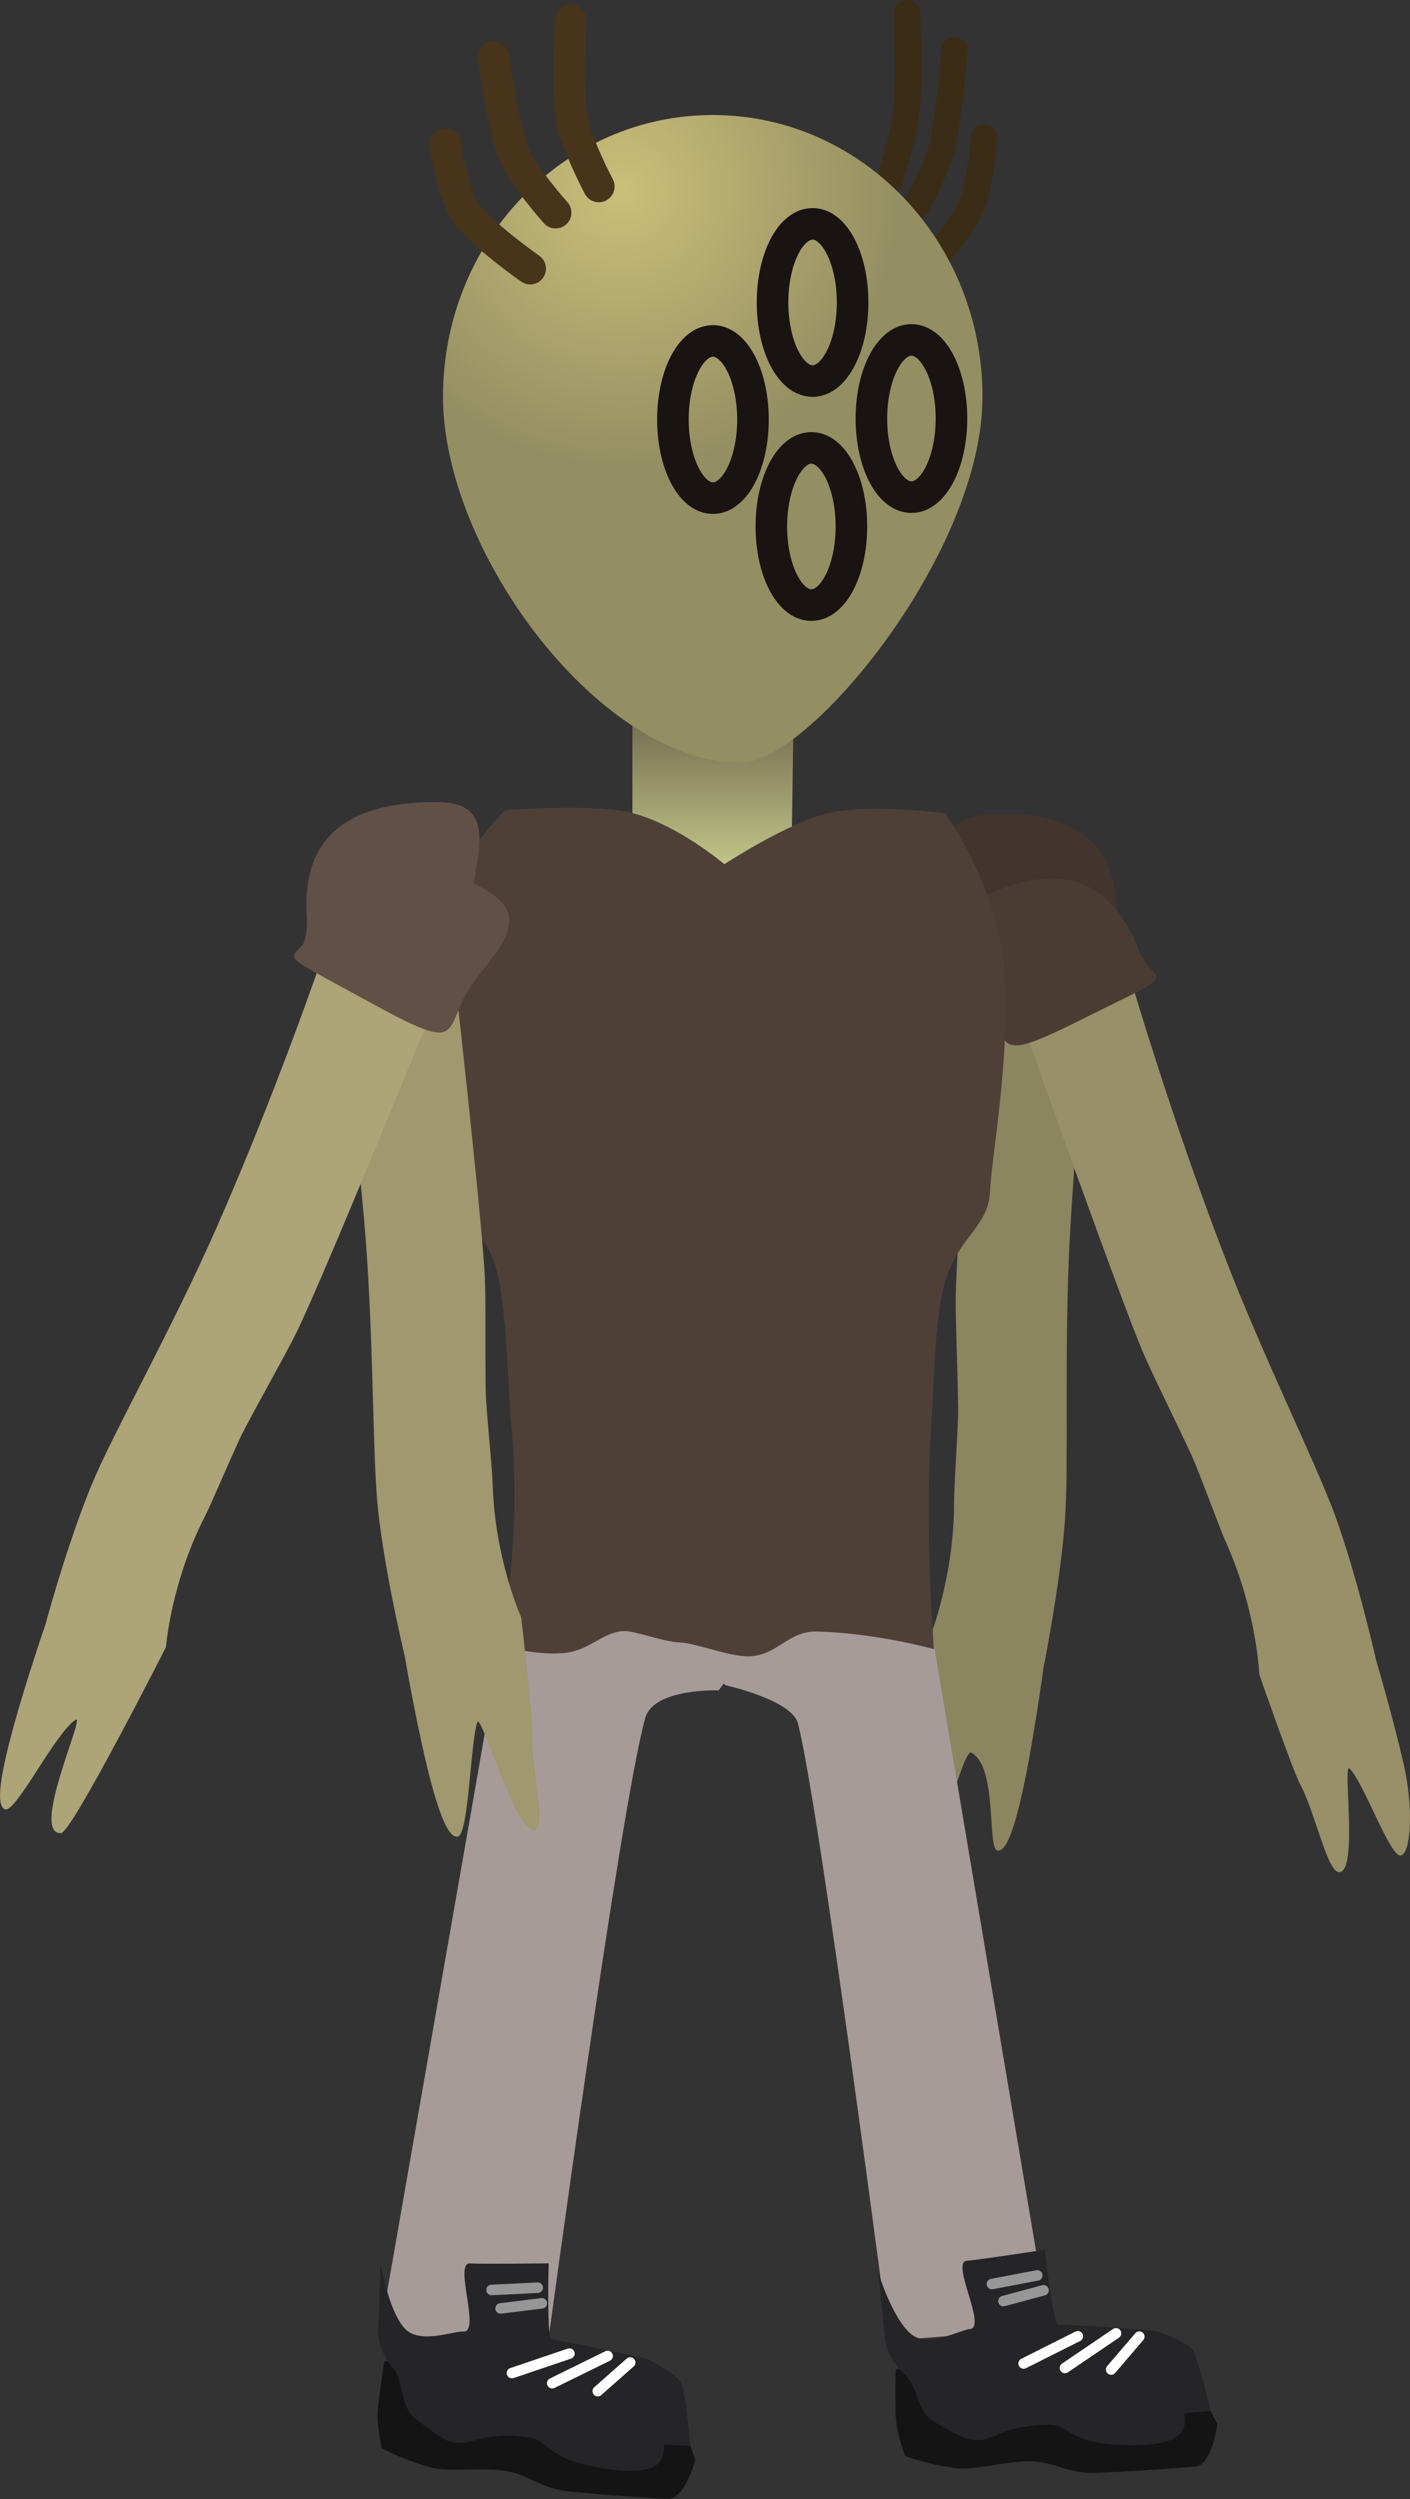 <svg version="1.1" xmlns="http://www.w3.org/2000/svg" xmlns:xlink="http://www.w3.org/1999/xlink" width="66.99" height="118.733" viewBox="0,0,66.99,118.733"><rect x="0" y="0" width="66.99" height="118.733" fill="#333333" stroke="none"/><defs><linearGradient x1="239.748" y1="149.415" x2="239.748" y2="156.266" gradientUnits="userSpaceOnUse" id="color-1"><stop offset="0" stop-color="#736b4f"/><stop offset="1" stop-color="#bec286"/></linearGradient><radialGradient cx="235.454" cy="124.478" r="13.118" gradientUnits="userSpaceOnUse" id="color-2"><stop offset="0" stop-color="#ccbe7a"/><stop offset="1" stop-color="#948f62"/></radialGradient></defs><g transform="translate(-205.874,-115.409)"><g data-paper-data="{&quot;isPaintingLayer&quot;:true}" fill-rule="nonzero" stroke-linejoin="miter" stroke-miterlimit="10" stroke-dasharray="" stroke-dashoffset="0" style="mix-blend-mode: normal"><g><path d="M223.895,226.428l5.842,-33.412c0,0 6.878,-1.76 9.938,-1.569c3.622,0.225 0.342,4.273 0.342,4.273c0,0 -3.092,-0.104 -3.486,1.31c-1.206,4.325 -4.649,29.894 -4.649,29.894z" fill="#a69b98" stroke="#000000" stroke-width="0" stroke-linecap="butt"/><path d="M238.912,232.279c0,0 -0.505,1.913 -1.331,1.861c-0.592,-0.037 -2.64,-0.15 -4.691,-0.358c-1.247,-0.127 -1.86,-0.735 -2.783,-0.935c-1.162,-0.252 -2.947,0.038 -3.782,-0.206c-1.54,-0.449 -2.322,-0.924 -2.322,-0.924c0,0 -0.205,-1.04 -0.187,-1.6c0.025,-0.755 0.321,-2.522 0.321,-2.522c0,0 5.93,0.249 8.228,0.592c1.36,0.203 4.192,0.908 4.192,0.908c0,0 1.419,0.705 1.605,1.145c0.229,0.538 0.748,2.039 0.748,2.039z" data-paper-data="{&quot;index&quot;:null}" fill="#141415" stroke="#000000" stroke-width="0" stroke-linecap="butt"/><path d="M238.681,231.629c0,0 -0.385,-0.024 -1.21,-0.075c-0.248,-0.015 0.602,1.642 -2.696,1.168c-3.114,-0.448 -2.697,-1.358 -3.795,-1.507c-2.294,-0.311 -2.62,0.433 -3.608,0.219c-0.344,-0.075 -0.505,-0.146 -1.721,-1.079c-0.837,-0.642 -0.556,-1.789 -1.115,-2.453c-0.818,-0.97 -0.69,-1.932 -0.69,-1.932l0.113,-3.047c0,0 0.349,2.233 1.135,3.108c0.703,0.783 2.314,0.125 2.796,0.155c0.845,0.052 -0.485,-3.304 0.322,-3.236c0.434,0.037 3.73,-0.003 3.73,-0.003c0,0 -0.099,3.581 0.132,3.615c1.36,0.203 4.555,0.931 4.555,0.931c0,0 1.419,0.705 1.605,1.145c0.229,0.538 0.446,2.992 0.446,2.992z" data-paper-data="{&quot;index&quot;:null}" fill="#252527" stroke="#000000" stroke-width="0" stroke-linecap="butt"/><path d="M232.928,227.234l-2.73,0.924" data-paper-data="{&quot;index&quot;:null}" fill="none" stroke="#ffffff" stroke-width="0.5" stroke-linecap="round"/><path d="M232.111,228.641l2.632,-1.294" data-paper-data="{&quot;index&quot;:null}" fill="none" stroke="#ffffff" stroke-width="0.5" stroke-linecap="round"/><path d="M235.817,227.656l-1.543,1.362" data-paper-data="{&quot;index&quot;:null}" fill="none" stroke="#ffffff" stroke-width="0.5" stroke-linecap="round"/><path d="M231.421,224.103l-2.193,0.107" data-paper-data="{&quot;index&quot;:null}" fill="none" stroke="#969696" stroke-width="0.5" stroke-linecap="round"/><path d="M229.659,225.087l1.959,-0.243" data-paper-data="{&quot;index&quot;:null}" fill="none" stroke="#969696" stroke-width="0.5" stroke-linecap="round"/></g><g stroke="#000000" stroke-width="0" stroke-linecap="butt"><path d="M253.265,203.332c-0.504,-0.1 0.015,-3.954 -1.233,-4.646c-0.429,-0.238 -1.478,4.931 -2.323,4.514c-0.502,-0.248 0.135,-3.098 0.02,-4.54c-0.056,-0.703 0.354,-5.537 0.354,-5.537c0,0 1.125,-2.831 1.12,-6.346c-0.001,-0.845 0.204,-3.595 0.193,-4.463c-0.025,-2.055 -0.131,-4.094 -0.113,-5.354c0.039,-2.709 1.073,-15.63 1.073,-15.63l5.616,-0.669c0,0 -0.89,6.521 -1.268,13.499c-0.284,5.249 -0.04,10.884 -0.233,13.488c-0.229,3.083 -1.019,6.999 -1.019,6.999c0,0 -0.373,2.766 -0.827,5.069c-0.409,2.072 -0.874,3.713 -1.36,3.617z" data-paper-data="{&quot;index&quot;:null}" fill="#8b8560"/><path d="M252.789,154.109c5.95,-0.372 6.195,3.22 6.133,5.191c-0.062,1.971 1.781,1.655 -3.672,1.971c-4.61,0.267 -3.944,-0.065 -3.882,-2.036c0.062,-1.971 -1.678,-4.932 1.421,-5.125z" data-paper-data="{&quot;index&quot;:null}" fill="#42352d"/></g><g stroke="#000000" stroke-width="0" stroke-linecap="butt"><path d="M272.43,203.567c-0.503,0.106 -1.758,-3.449 -2.432,-4.128c-0.361,-0.363 0.434,4.971 -0.512,4.92c-0.561,-0.03 -1.143,-2.891 -1.839,-4.168c-0.339,-0.622 -1.94,-5.212 -1.94,-5.212c0,0 -0.127,-3.035 -1.57,-6.253c-0.347,-0.774 -1.284,-3.373 -1.649,-4.165c-0.864,-1.873 -1.795,-3.7 -2.293,-4.861c-1.072,-2.498 -5.41,-14.741 -5.41,-14.741l4.872,-2.816c0,0 1.852,6.324 4.36,12.864c1.887,4.92 4.415,9.987 5.304,12.449c1.052,2.914 1.929,6.812 1.929,6.812c0,0 0.79,2.68 1.316,4.968c0.473,2.059 0.349,4.227 -0.136,4.329z" data-paper-data="{&quot;index&quot;:null}" fill="#979068"/><path d="M252.228,158.177c5.3,-2.675 6.994,0.519 7.743,2.349c0.749,1.83 2.309,0.817 -2.559,3.247c-4.114,2.054 -3.64,1.488 -4.39,-0.343c-0.749,-1.83 -3.555,-3.86 -0.795,-5.253z" data-paper-data="{&quot;index&quot;:null}" fill="#4a3c33"/></g><g><path d="M239.405,191.292c3.618,-0.28 10.687,1.362 10.687,1.362l5.624,33.376l-7.617,0.59c0,0 -3.294,-25.36 -4.313,-29.325c-0.289,-1.124 -3.448,-1.818 -3.448,-1.818c0,0 -3.99,-3.948 -0.932,-4.185z" fill="#a69b98" stroke="#000000" stroke-width="0" stroke-linecap="butt"/><path d="M262.651,232.604c-0.591,0.046 -2.635,0.218 -4.696,0.296c-1.253,0.048 -1.944,-0.469 -2.886,-0.54c-1.185,-0.089 -2.913,0.447 -3.774,0.321c-1.587,-0.231 -2.428,-0.592 -2.428,-0.592c0,0 -0.347,-1.002 -0.407,-1.559c-0.08,-0.751 -0.032,-2.542 -0.032,-2.542c0,0 5.907,-0.577 8.231,-0.556c1.375,0.012 4.278,0.318 4.278,0.318c0,0 1.503,0.501 1.749,0.911c0.301,0.501 1.024,1.915 1.024,1.915c0,0 -0.235,1.964 -1.059,2.028z" data-paper-data="{&quot;index&quot;:null}" fill="#141415" stroke="#000000" stroke-width="0" stroke-linecap="butt"/><path d="M262.182,230.058c-0.247,0.019 0.824,1.543 -2.507,1.531c-3.146,-0.011 -2.86,-0.97 -3.967,-0.966c-2.315,0.01 -2.534,0.793 -3.543,0.718c-0.351,-0.026 -0.52,-0.075 -1.854,-0.83c-0.918,-0.519 -0.799,-1.695 -1.445,-2.275c-0.944,-0.847 -0.952,-1.818 -0.952,-1.818l-0.311,-3.033c0,0 0.655,2.163 1.555,2.92c0.805,0.677 2.309,-0.197 2.791,-0.235c0.844,-0.066 -0.939,-3.205 -0.13,-3.249c0.435,-0.024 3.694,-0.521 3.694,-0.521c0,0 0.399,3.56 0.633,3.562c1.375,0.012 4.641,0.29 4.641,0.29c0,0 1.503,0.501 1.749,0.911c0.301,0.501 0.857,2.901 0.857,2.901c0,0 -0.385,0.03 -1.209,0.094z" data-paper-data="{&quot;index&quot;:null}" fill="#252527" stroke="#000000" stroke-width="0" stroke-linecap="butt"/><path d="M257.083,226.41l-2.576,1.294" fill="none" stroke="#ffffff" stroke-width="0.5" stroke-linecap="round"/><path d="M256.47,227.917l2.427,-1.647" fill="none" stroke="#ffffff" stroke-width="0.5" stroke-linecap="round"/><path d="M258.665,227.991l1.338,-1.563" fill="none" stroke="#ffffff" stroke-width="0.5" stroke-linecap="round"/><path d="M252.999,223.929l2.157,-0.41" fill="none" stroke="#969696" stroke-width="0.5" stroke-linecap="round"/><path d="M253.548,224.738l1.906,-0.512" fill="none" stroke="#969696" stroke-width="0.5" stroke-linecap="round"/></g><path d="M235.92,157.065v-7.65h7.656l-0.114,7.878z" fill="url(#color-1)" stroke="#000000" stroke-width="0" stroke-linecap="butt"/><path d="M229.64,193.591c0,0 1.054,-4.968 0.534,-10.352c-0.162,-1.676 -0.213,-5.689 -0.717,-7.542c-0.595,-2.191 -2.534,-2.778 -2.619,-4.129c-0.168,-2.669 -1.07,-6.794 -0.416,-11.371c0.493,-3.451 3.459,-6.298 3.459,-6.298c0,0 3.987,-0.289 5.765,0.077c2.263,0.466 4.641,2.493 4.641,2.493c0,0 3.086,-2.023 4.999,-2.439c2.019,-0.439 5.484,0.017 5.484,0.017c0,0 2.621,3.522 2.848,7.841c0.214,4.076 -0.633,8.468 -0.709,10.138c-0.078,1.693 -1.495,2.131 -2.132,4.275c-0.508,1.71 -0.547,5.19 -0.677,7.189c-0.303,4.643 0.148,10.274 0.148,10.274c0,0 -2.757,-0.769 -5.572,-0.838c-1.278,-0.031 -1.791,1.006 -2.999,1.165c-0.965,0.127 -2.636,-0.613 -3.561,-0.65c-0.699,-0.028 -2.044,-0.531 -2.538,-0.535c-0.998,-0.008 -1.616,0.865 -2.773,1.025c-1.345,0.185 -3.164,-0.339 -3.164,-0.339z" fill="#4f4037" stroke="#292e32" stroke-width="0" stroke-linecap="butt"/><g stroke="#000000" stroke-width="0" stroke-linecap="butt"><path d="M226.108,199.116c-0.54,-2.286 -1.009,-5.04 -1.009,-5.04c0,0 -0.937,-3.885 -1.266,-6.966c-0.278,-2.603 -0.191,-8.271 -0.641,-13.522c-0.599,-6.981 -1.716,-13.475 -1.716,-13.475l5.856,0.357c0,0 1.456,12.907 1.577,15.624c0.056,1.263 0.007,3.315 0.041,5.379c0.014,0.872 0.309,3.62 0.333,4.468c0.098,3.527 1.351,6.305 1.351,6.305c0,0 0.569,4.828 0.532,5.536c-0.077,1.454 0.669,4.278 0.155,4.555c-0.866,0.467 -2.592,-5.595 -2.767,-5.109c-0.327,0.909 -0.404,5.312 -0.925,5.441c-0.502,0.124 -1.034,-1.496 -1.52,-3.553z" data-paper-data="{&quot;index&quot;:null}" fill="#a0986e"/><path d="M228.304,158.582c0.123,1.975 0.825,2.271 -3.974,2.261c-5.677,-0.012 -3.752,0.202 -3.874,-1.772c-0.123,-1.975 0.026,-5.592 6.22,-5.552c3.226,0.021 1.505,3.089 1.628,5.064z" fill="#615046"/></g><g stroke="#000000" stroke-width="0" stroke-linecap="butt"><path d="M206.494,197.526c0.621,-2.265 1.53,-4.907 1.53,-4.907c0,0 1.04,-3.859 2.227,-6.72c1.004,-2.418 3.796,-7.35 5.918,-12.175c2.82,-6.414 4.951,-12.649 4.951,-12.649l4.969,3.119c0,0 -4.907,12.027 -6.103,14.469c-0.556,1.135 -1.583,2.913 -2.542,4.741c-0.405,0.772 -1.463,3.325 -1.849,4.081c-1.604,3.143 -1.836,6.181 -1.836,6.181c0,0 -4.474,8.82 -4.984,8.841c-1.487,0.058 1.19,-5.696 0.691,-5.385c-0.943,0.588 -2.82,4.39 -3.339,4.253c-0.5,-0.132 -0.19,-1.809 0.369,-3.847z" data-paper-data="{&quot;index&quot;:null}" fill="#ada477"/><path d="M227.885,162.879c-0.838,1.792 -0.365,2.389 -4.571,0.08c-4.977,-2.731 -3.39,-1.62 -2.551,-3.412c0.838,-1.792 2.703,-4.896 8.12,-1.892c2.821,1.564 -0.159,3.433 -0.998,5.224z" fill="#615046"/></g><g><path d="M251.225,117.798c0,0 -0.263,3.244 -0.589,4.573c-0.266,1.088 -1.222,2.821 -1.222,2.821" data-paper-data="{&quot;index&quot;:null}" fill="none" stroke="#3b2c16" stroke-width="1.25" stroke-linecap="round"/><path d="M252.629,121.936c0,0 -0.189,2.279 -0.589,3.235c-0.423,1.012 -1.882,2.681 -1.882,2.681" data-paper-data="{&quot;index&quot;:null}" fill="none" stroke="#3b2c16" stroke-width="1.25" stroke-linecap="round"/><path d="M248.972,116.034c0,0 0.117,3.271 -0.03,4.693c-0.12,1.165 -0.788,3.222 -0.788,3.222" data-paper-data="{&quot;index&quot;:null}" fill="none" stroke="#3b2c16" stroke-width="1.25" stroke-linecap="round"/><path d="M252.552,134.258c0,7.392 -8.186,17.315 -11.399,17.376c-6.691,0.129 -14.232,-9.985 -14.232,-17.376c0,-7.392 5.738,-13.384 12.816,-13.384c7.078,0 12.816,5.992 12.816,13.384z" fill="url(#color-2)" stroke="none" stroke-width="0" stroke-linecap="butt"/><path d="M241.648,135.342c0,2.063 -0.852,3.735 -1.902,3.735c-1.051,0 -1.902,-1.672 -1.902,-3.735c0,-2.063 0.852,-3.735 1.902,-3.735c1.051,0 1.902,1.672 1.902,3.735z" fill="none" stroke="#191412" stroke-width="1.5" stroke-linecap="butt"/><path d="M246.382,129.78c0,2.063 -0.852,3.735 -1.902,3.735c-1.051,0 -1.902,-1.672 -1.902,-3.735c0,-2.063 0.852,-3.735 1.902,-3.735c1.051,0 1.902,1.672 1.902,3.735z" fill="none" stroke="#191412" stroke-width="1.5" stroke-linecap="butt"/><path d="M251.079,135.295c0,2.063 -0.852,3.735 -1.902,3.735c-1.051,0 -1.902,-1.672 -1.902,-3.735c0,-2.063 0.852,-3.735 1.902,-3.735c1.051,0 1.902,1.672 1.902,3.735z" fill="none" stroke="#191412" stroke-width="1.5" stroke-linecap="butt"/><path d="M246.325,140.424c0,2.063 -0.852,3.735 -1.902,3.735c-1.051,0 -1.902,-1.672 -1.902,-3.735c0,-2.063 0.852,-3.735 1.902,-3.735c1.051,0 1.902,1.672 1.902,3.735z" fill="none" stroke="#191412" stroke-width="1.5" stroke-linecap="butt"/><path d="M232.272,125.513c0,0 -1.556,-1.732 -1.991,-2.82c-0.531,-1.328 -0.962,-4.572 -0.962,-4.572" fill="none" stroke="#47341a" stroke-width="1.5" stroke-linecap="round"/><path d="M231.064,128.174c0,0 -2.377,-1.667 -3.066,-2.679c-0.651,-0.957 -0.961,-3.235 -0.961,-3.235" fill="none" stroke="#47341a" stroke-width="1.5" stroke-linecap="round"/><path d="M234.323,124.269c0,0 -1.088,-2.057 -1.285,-3.221c-0.24,-1.422 -0.054,-4.693 -0.054,-4.693" fill="none" stroke="#47341a" stroke-width="1.5" stroke-linecap="round"/></g></g></g></svg>